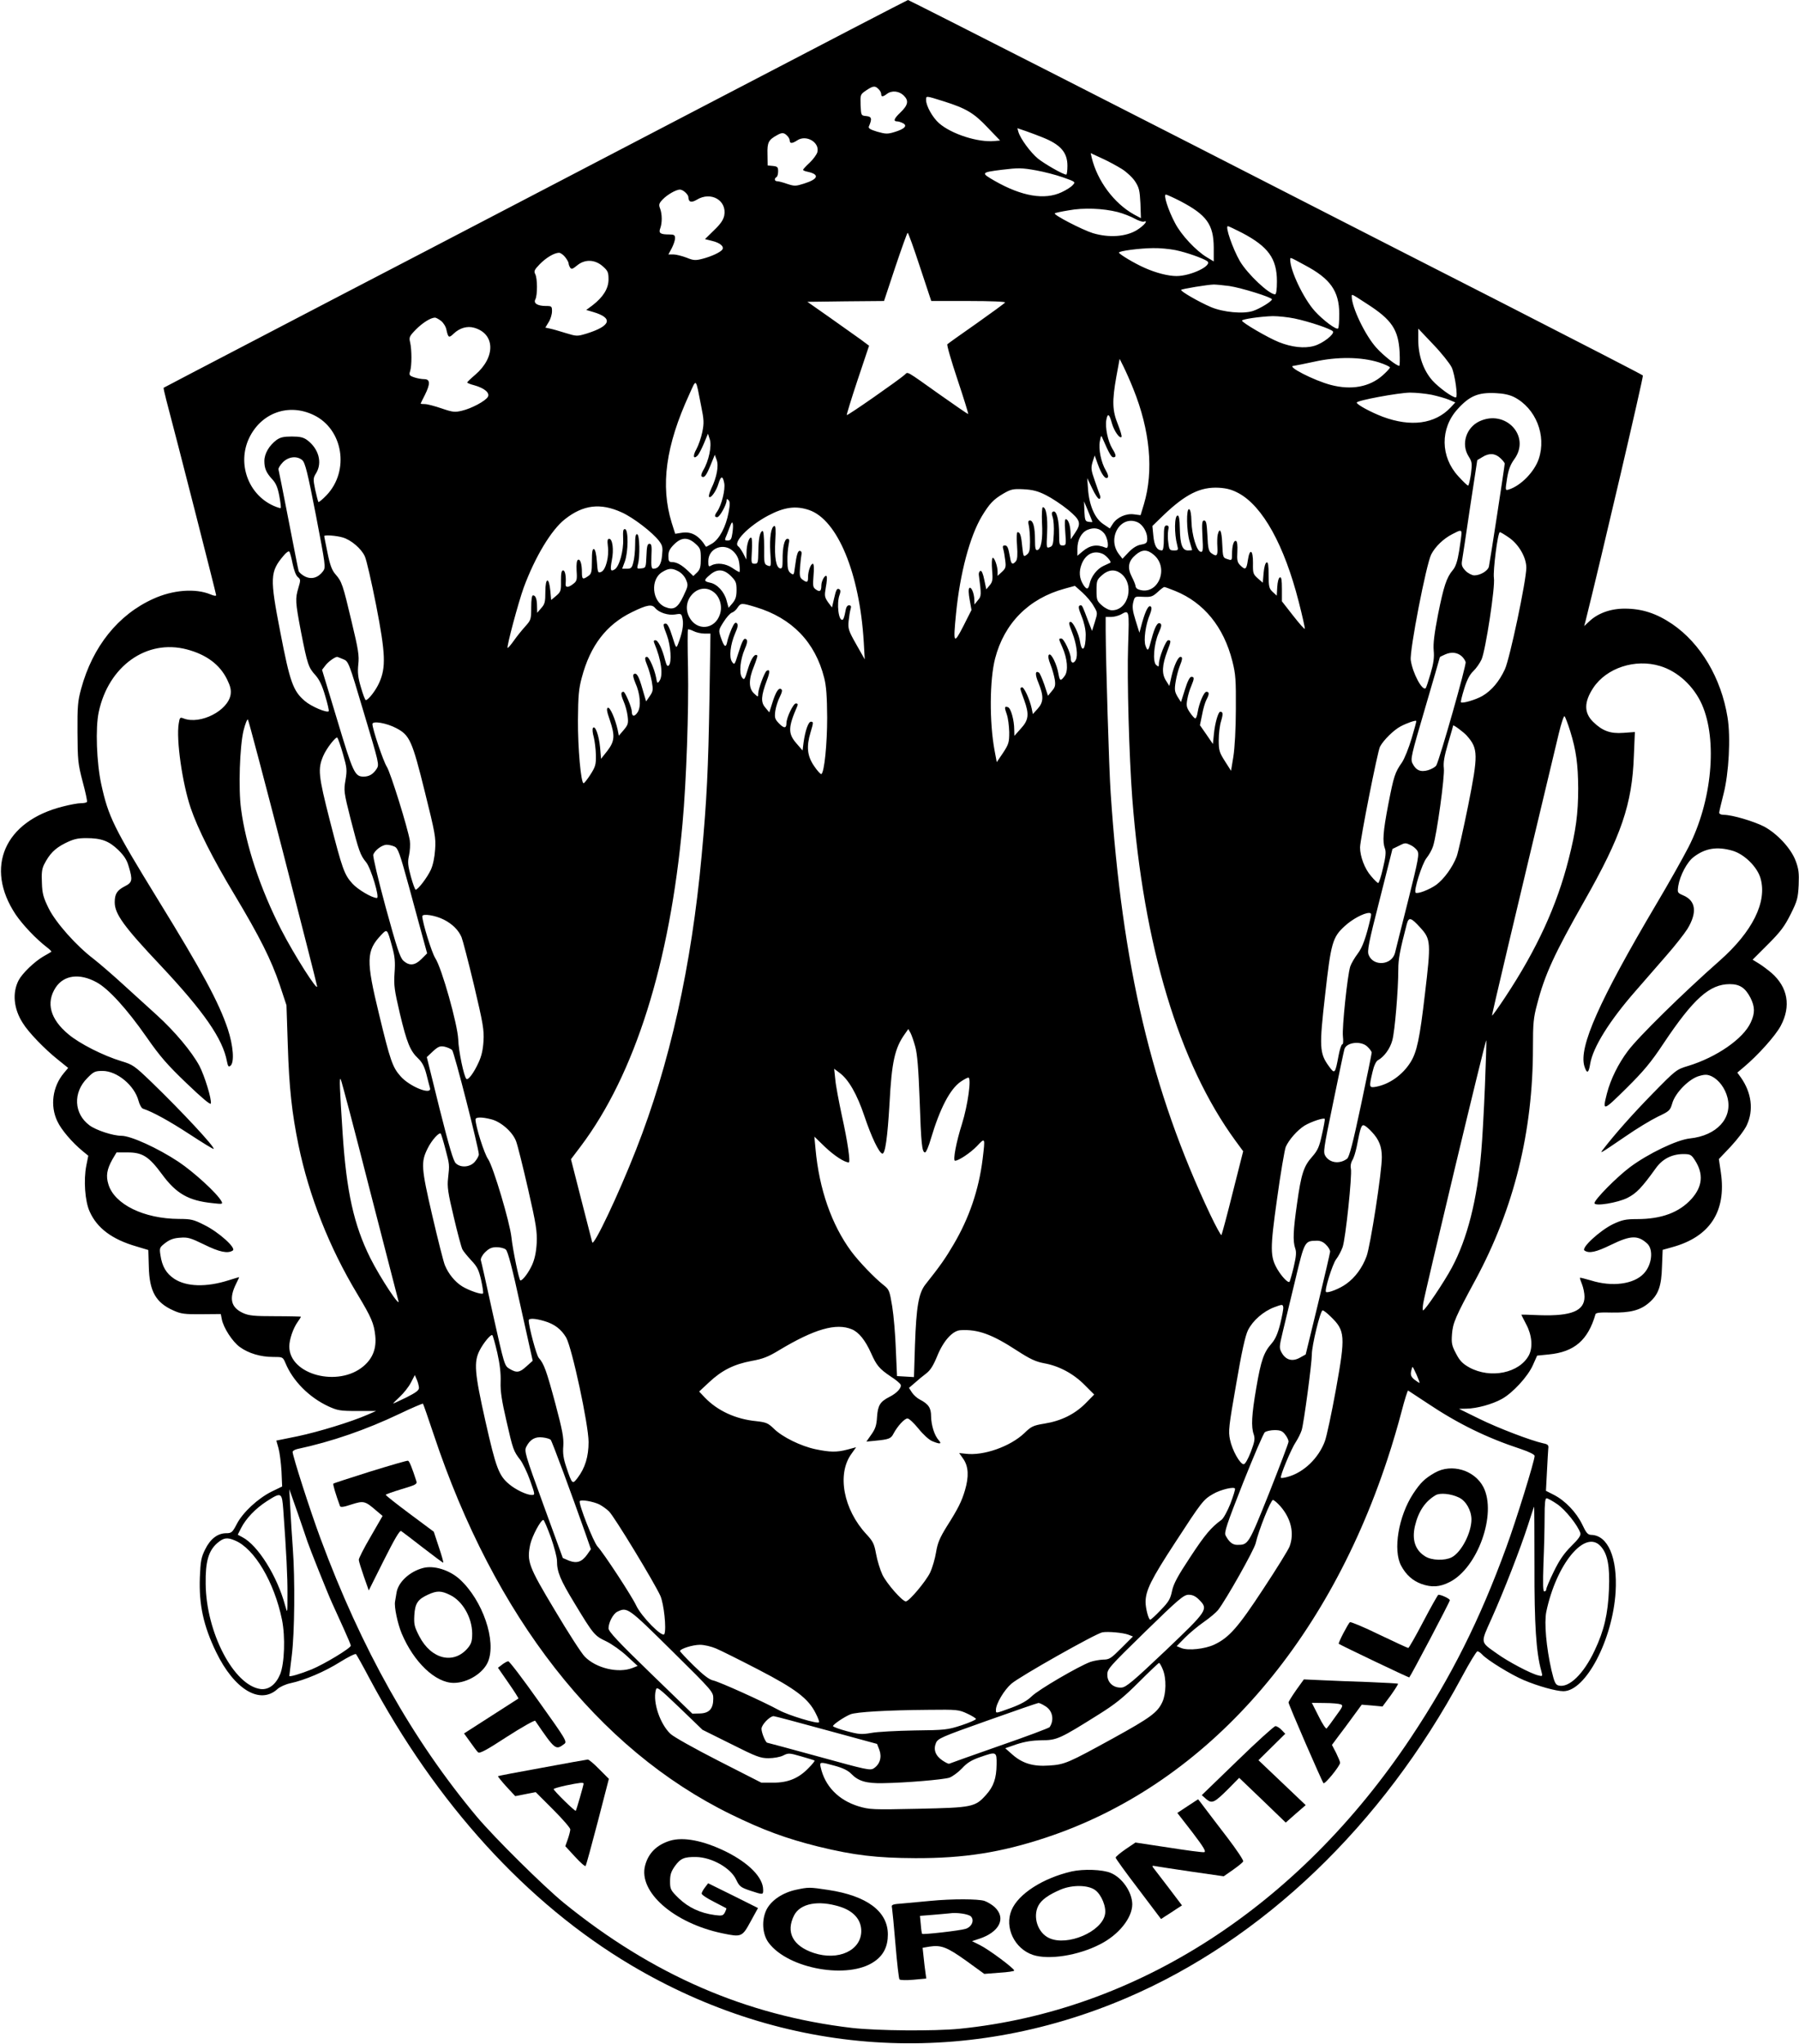 <?xml version="1.0" standalone="no"?>
<!DOCTYPE svg PUBLIC "-//W3C//DTD SVG 20010904//EN"
 "http://www.w3.org/TR/2001/REC-SVG-20010904/DTD/svg10.dtd">
<svg version="1.0" xmlns="http://www.w3.org/2000/svg"
 width="1082pt" height="1229pt" viewBox="0 0 1082 1229"
 preserveAspectRatio="xMidYMid meet">

<g transform="translate(0,1229) scale(0.1,-0.1)"
fill="#000000" stroke="none">
<path d="M4275 11674 c-649 -338 -1416 -738 -1705 -889 -289 -150 -763 -397
-1054 -549 -291 -151 -530 -277 -532 -278 -1 -2 6 -35 16 -73 60 -225 300
-1165 300 -1174 0 -6 -14 -4 -35 5 -90 37 -225 27 -343 -27 -211 -95 -365
-287 -434 -541 -20 -73 -23 -105 -22 -263 1 -167 3 -188 31 -295 17 -63 29
-118 26 -122 -2 -5 -19 -8 -36 -8 -18 0 -67 -9 -109 -20 -351 -88 -472 -366
-284 -649 42 -62 122 -147 190 -199 16 -12 27 -24 25 -25 -2 -2 -24 -15 -49
-29 -53 -31 -126 -101 -148 -143 -39 -75 -30 -172 25 -257 34 -56 132 -157
211 -220 l62 -50 -26 -31 c-68 -81 -84 -197 -39 -290 24 -52 90 -128 153 -180
l33 -27 -12 -60 c-17 -86 -8 -214 20 -275 44 -100 135 -168 280 -210 l73 -22
3 -99 c3 -149 42 -218 149 -265 44 -20 67 -23 168 -22 l116 1 6 -31 c10 -52
64 -135 108 -167 52 -38 125 -60 200 -60 59 0 59 0 75 -37 44 -107 142 -206
258 -260 55 -25 70 -28 173 -28 l114 0 -53 -23 c-96 -42 -291 -102 -419 -129
l-128 -26 13 -46 c7 -25 15 -87 18 -138 l4 -92 -64 -31 c-82 -41 -173 -125
-209 -195 -26 -50 -32 -55 -63 -55 -52 0 -96 -34 -127 -97 -24 -48 -28 -71
-32 -168 -6 -164 21 -291 98 -450 109 -225 264 -318 369 -222 14 13 49 29 78
35 88 19 207 70 299 128 48 30 91 51 95 47 4 -4 40 -68 79 -142 404 -758 949
-1356 1573 -1727 925 -550 1992 -622 2982 -199 820 351 1538 1038 2018 1932
45 84 87 153 93 153 6 0 19 -9 29 -20 30 -33 175 -122 249 -153 87 -37 196
-67 239 -67 134 0 296 309 314 597 12 205 -46 341 -147 343 -21 1 -30 12 -54
63 -35 72 -101 142 -169 177 l-49 25 6 115 c3 63 7 126 8 139 3 21 -2 26 -32
32 -72 16 -270 91 -385 148 l-120 59 45 1 c62 1 154 26 212 58 66 36 158 136
188 205 l25 56 70 7 c154 15 236 86 281 242 2 9 30 12 96 10 112 -2 173 13
226 59 56 48 75 99 78 219 l4 99 57 16 c227 62 327 215 293 449 l-12 81 72 76
c39 42 83 99 96 128 42 90 29 195 -36 287 l-21 29 38 32 c86 72 191 189 223
249 63 118 43 232 -55 318 -20 17 -54 43 -75 56 l-39 24 93 93 c76 76 100 109
136 181 40 80 44 97 48 175 3 72 0 97 -18 145 -28 75 -110 163 -189 206 -62
32 -193 71 -243 71 -16 0 -28 5 -28 13 0 7 12 57 26 112 32 124 44 342 24 462
-38 235 -161 443 -332 560 -96 65 -183 93 -287 93 -85 0 -162 -28 -214 -78
l-29 -27 8 30 c92 368 350 1472 345 1477 -4 5 -378 197 -831 429 -454 231
-946 483 -1095 559 -938 481 -2488 1270 -2494 1270 -3 0 -537 -277 -1186 -616z
m1009 80 c9 -8 16 -22 16 -30 0 -18 10 -17 34 1 30 23 74 18 102 -10 31 -31
26 -57 -22 -103 -37 -35 -43 -52 -18 -52 8 0 24 -5 35 -11 29 -15 9 -35 -51
-53 -42 -13 -54 -12 -104 2 -43 13 -55 21 -50 32 20 46 17 59 -16 62 -31 3
-31 3 -34 66 -2 63 -2 64 33 88 42 28 54 30 75 8z m391 -73 c136 -43 182 -70
265 -158 l75 -78 -33 -3 c-99 -10 -260 42 -334 107 -39 34 -78 104 -78 139 0
27 -4 27 105 -7z m595 -217 c108 -43 150 -90 150 -171 0 -29 -3 -53 -7 -53
-19 0 -130 64 -170 96 -45 37 -106 120 -118 161 l-6 22 53 -18 c29 -10 73 -27
98 -37z m-1536 10 c9 -8 16 -22 16 -30 0 -18 15 -18 45 2 54 36 136 -12 121
-71 -4 -14 -24 -42 -46 -63 -22 -20 -40 -40 -40 -43 0 -4 12 -9 28 -12 73 -16
64 -44 -22 -71 -50 -16 -58 -16 -101 -2 -25 9 -52 16 -60 16 -17 0 -20 16 -5
25 6 3 10 19 10 35 0 25 -4 29 -31 32 l-32 3 -1 68 c-2 71 6 86 59 115 28 16
41 15 59 -4z m2013 -200 c29 -18 65 -52 80 -75 24 -37 28 -54 32 -132 l3 -89
-43 23 c-119 67 -219 201 -253 341 l-6 27 67 -31 c38 -17 91 -46 120 -64z
m-513 -9 c44 -8 115 -26 158 -41 76 -27 78 -28 60 -47 -9 -11 -39 -30 -67 -43
-102 -48 -239 -25 -402 68 -85 49 -84 51 42 67 100 12 121 12 209 -4z m-2112
-132 c10 -9 18 -21 18 -27 1 -32 17 -37 51 -17 85 52 182 -4 165 -95 -6 -27
-22 -51 -62 -89 l-54 -53 44 -11 c46 -11 72 -33 61 -51 -10 -16 -65 -42 -119
-56 -43 -11 -54 -11 -98 7 -27 10 -62 19 -78 19 l-30 0 20 37 c11 21 20 48 20
60 0 19 -5 23 -34 23 -55 0 -66 8 -55 37 12 32 12 85 -1 119 -9 23 -7 31 16
55 28 29 79 58 103 59 8 0 23 -7 33 -17z m2978 -53 c158 -83 199 -140 200
-279 l0 -83 -40 24 c-66 39 -156 135 -193 207 -41 77 -71 171 -55 171 5 0 45
-18 88 -40z m-378 -65 c34 -9 80 -27 103 -40 22 -12 46 -20 54 -18 31 12 2
-24 -42 -51 -66 -40 -167 -47 -264 -18 -64 20 -238 110 -229 119 2 3 40 11 83
18 91 17 207 12 295 -10z m748 -125 c158 -83 210 -155 210 -292 0 -49 -4 -78
-11 -78 -37 0 -166 122 -212 200 -43 75 -90 210 -72 210 4 0 42 -18 85 -40z
m-1937 -205 l68 -205 225 0 c137 0 223 -4 219 -9 -3 -5 -81 -62 -173 -127 -92
-64 -170 -120 -174 -124 -5 -3 23 -99 61 -213 38 -114 67 -207 64 -207 -3 0
-80 53 -172 118 -207 147 -189 137 -209 119 -37 -33 -345 -248 -349 -243 -2 2
27 97 65 211 l69 206 -51 38 c-28 20 -112 80 -186 132 l-134 94 230 3 231 2
68 205 c38 113 71 205 74 205 4 0 37 -92 74 -205z m1537 101 c67 -14 163 -48
190 -66 37 -25 -96 -90 -184 -90 -50 0 -124 19 -191 49 -60 26 -155 83 -155
92 0 10 123 26 205 27 39 1 99 -5 135 -12z m-3671 -42 c12 -15 21 -32 21 -38
0 -6 4 -17 9 -25 8 -12 15 -9 41 12 46 39 107 38 155 -4 31 -27 35 -37 35 -79
0 -55 -32 -106 -95 -155 l-39 -29 41 -12 c123 -36 108 -84 -39 -130 -57 -17
-59 -17 -125 3 -38 12 -80 24 -95 27 l-28 6 20 33 c11 17 20 47 20 65 0 30 -2
32 -36 32 -51 0 -77 16 -64 40 13 25 13 126 -1 152 -9 17 -5 26 27 59 39 40
87 68 116 69 9 0 26 -12 37 -26z m4448 -48 c155 -82 207 -156 208 -293 0 -45
-3 -84 -7 -88 -10 -11 -90 49 -140 104 -67 74 -148 243 -148 309 0 16 -5 18
87 -32z m-453 -126 c73 -11 256 -68 256 -80 0 -12 -72 -56 -114 -70 -59 -19
-178 -8 -252 23 -75 32 -187 97 -180 104 6 6 158 31 196 32 14 0 56 -4 94 -9z
m829 -108 c148 -95 187 -154 195 -289 2 -46 1 -83 -2 -83 -17 0 -97 63 -138
109 -67 74 -148 243 -148 308 0 16 -4 18 93 -45z m-438 -87 c91 -19 223 -64
232 -78 10 -17 -62 -73 -113 -87 -58 -17 -136 -8 -213 23 -65 26 -221 117
-221 129 0 9 113 25 185 27 33 0 91 -6 130 -14z m-5132 -15 c14 -11 29 -35 32
-53 11 -49 15 -51 44 -23 36 34 81 47 123 35 126 -36 130 -176 7 -282 -27 -23
-49 -44 -49 -47 0 -3 19 -11 43 -17 61 -17 95 -46 81 -70 -15 -25 -99 -70
-156 -83 -42 -10 -55 -9 -122 14 -41 14 -86 26 -100 26 -14 0 -26 1 -26 3 0 1
11 24 25 51 34 68 33 96 -4 96 -15 0 -43 5 -60 11 -29 10 -32 14 -24 38 10 33
10 126 0 171 -8 32 -5 38 35 79 40 40 87 70 114 71 6 0 23 -9 37 -20z m6078
-279 c20 -43 39 -181 25 -181 -21 0 -101 58 -141 102 -54 61 -85 149 -85 246
l0 66 90 -95 c50 -52 99 -114 111 -138z m-438 30 c37 -12 67 -26 67 -31 0 -4
-21 -27 -46 -49 -78 -68 -186 -88 -309 -56 -103 27 -272 114 -224 115 8 1 64
12 124 25 138 31 283 29 388 -4z m-1477 -159 c101 -250 124 -494 64 -694 l-20
-66 -39 5 c-48 7 -103 -18 -128 -57 l-18 -28 -40 27 c-50 33 -84 112 -91 209
l-5 67 30 -62 c16 -35 35 -63 42 -63 6 0 9 7 6 18 -4 9 -18 50 -32 90 -23 65
-24 77 -14 113 l13 40 19 -53 c22 -61 46 -93 59 -80 6 6 1 23 -11 43 -28 47
-45 128 -36 175 7 38 8 39 18 14 37 -85 51 -110 63 -110 19 0 18 14 -6 52 -27
45 -44 128 -36 173 8 43 18 37 34 -22 13 -45 46 -92 57 -81 4 4 -6 37 -21 75
-34 83 -36 140 -10 287 l20 108 23 -46 c13 -26 40 -86 59 -134z m-2599 -103
c17 -83 18 -103 7 -157 -7 -34 -23 -80 -35 -102 -24 -42 -19 -65 7 -39 8 9 25
42 38 73 l24 58 11 -34 c13 -39 -6 -130 -39 -185 -12 -21 -15 -35 -9 -39 16
-9 27 6 54 72 l24 59 11 -30 c14 -36 1 -105 -32 -173 -11 -24 -17 -46 -13 -50
10 -11 43 35 56 79 15 49 26 50 35 3 7 -39 -16 -131 -42 -169 -18 -25 -18 -35
0 -35 14 0 56 75 56 100 0 11 3 11 12 2 9 -9 9 -26 0 -74 -16 -85 -54 -158
-98 -186 -20 -12 -37 -21 -38 -20 -41 67 -87 94 -147 84 l-38 -6 -21 66 c-69
224 -36 464 106 773 44 97 37 103 71 -70z m4394 67 c36 -8 83 -21 104 -30 l38
-16 -29 -31 c-94 -99 -239 -118 -408 -55 -71 27 -156 73 -156 85 0 13 251 59
320 60 36 0 95 -6 131 -13z m496 -14 c130 -67 195 -230 148 -371 -26 -78 -108
-162 -181 -185 -21 -6 -21 -5 -10 66 9 55 20 84 44 117 100 138 -53 302 -211
227 -79 -38 -110 -136 -65 -209 22 -35 23 -43 15 -107 -6 -39 -13 -70 -17 -70
-5 0 -31 25 -59 56 -108 117 -110 287 -5 403 72 80 124 102 229 97 47 -2 84
-10 112 -24z m-7220 -108 c177 -85 217 -335 77 -482 -24 -25 -46 -43 -49 -41
-2 3 -11 36 -19 73 -13 64 -13 71 5 100 39 64 16 148 -54 200 -22 16 -43 21
-92 21 -49 0 -70 -5 -92 -21 -44 -33 -73 -82 -73 -126 0 -45 11 -71 50 -113
20 -22 31 -49 40 -98 7 -37 11 -70 8 -72 -2 -2 -22 4 -44 14 -151 68 -218 253
-146 406 73 153 238 212 389 139z m7137 -259 c14 -13 26 -28 26 -33 0 -13 -89
-593 -95 -619 -6 -26 -52 -53 -88 -53 -13 0 -37 12 -52 27 -21 22 -26 34 -22
59 3 17 25 161 48 319 l44 288 30 18 c41 26 77 24 109 -6z m-7206 -12 c17 -15
32 -73 82 -331 58 -303 60 -314 43 -337 -29 -39 -68 -51 -108 -32 -18 9 -36
24 -39 34 -3 10 -30 149 -61 308 -31 160 -58 295 -60 302 -2 7 10 26 26 43 35
35 85 40 117 13z m5632 -199 c145 -79 274 -312 361 -652 22 -85 38 -159 37
-163 -2 -5 -33 31 -70 78 l-68 87 0 74 c0 54 -3 73 -12 70 -8 -3 -14 -26 -16
-57 l-3 -53 -25 23 c-21 20 -24 31 -24 102 0 58 -3 78 -12 75 -8 -3 -15 -29
-18 -63 l-5 -59 -30 26 c-28 25 -30 31 -29 92 1 81 -20 92 -31 16 -8 -55 -15
-60 -46 -29 -17 17 -20 30 -17 82 2 38 -1 62 -8 64 -14 5 -24 -29 -24 -80 0
-35 -2 -38 -22 -31 -33 10 -33 8 -37 95 -3 78 -15 102 -27 54 -3 -13 -4 -47
-2 -75 3 -53 -4 -60 -37 -36 -15 11 -20 30 -23 105 -4 73 -7 91 -20 91 -12 0
-14 -15 -10 -95 5 -85 3 -96 -11 -93 -24 4 -53 102 -55 182 -1 45 -6 71 -14
74 -18 6 -16 -132 3 -194 8 -27 15 -50 15 -51 0 -2 -11 -3 -25 -3 -34 0 -47
35 -49 133 -1 54 -5 77 -13 77 -20 0 -21 -109 -3 -177 8 -31 7 -33 -19 -33
-26 0 -29 4 -34 45 -4 24 -4 58 -1 75 5 23 3 30 -10 30 -13 0 -16 -12 -16 -75
0 -54 -4 -75 -12 -75 -30 1 -45 27 -51 86 l-6 61 67 65 c133 127 222 171 333
165 49 -3 80 -12 119 -33z m-1160 -11 c36 -18 95 -57 133 -88 76 -63 82 -82
42 -141 l-25 -37 -1 34 c-1 47 -12 82 -27 87 -8 2 -10 -17 -5 -77 6 -78 5 -81
-16 -81 -19 0 -21 5 -21 68 0 83 -15 143 -35 136 -10 -4 -11 -12 -4 -33 6 -16
9 -61 7 -101 -3 -63 -6 -74 -24 -80 -20 -8 -21 -6 -16 88 4 93 -6 152 -26 152
-5 0 -7 -42 -5 -92 6 -100 -5 -161 -28 -166 -11 -2 -14 11 -14 60 0 77 -11
118 -30 118 -11 0 -13 -7 -7 -32 4 -18 7 -61 7 -96 0 -52 -4 -66 -20 -78 -19
-14 -20 -13 -27 50 -6 67 -13 86 -28 86 -5 0 -7 -34 -3 -80 4 -57 2 -84 -7
-95 -20 -24 -29 -18 -35 23 -11 61 -16 72 -32 72 -11 0 -14 -6 -9 -22 4 -13 9
-43 12 -68 5 -39 3 -48 -20 -69 l-26 -24 0 25 c0 34 -20 89 -30 83 -5 -3 -6
-36 -3 -73 5 -57 3 -71 -15 -92 l-20 -24 -12 57 c-7 36 -16 57 -23 54 -7 -2
-11 -13 -10 -23 16 -123 16 -129 -6 -154 l-20 -25 -1 27 c0 39 -19 83 -30 72
-6 -6 -5 -33 2 -71 l11 -61 -49 -97 c-58 -113 -62 -106 -44 75 24 244 83 465
156 587 46 75 68 99 129 135 45 26 58 29 120 26 55 -3 85 -10 135 -35z m280
-161 c0 -2 -10 -2 -22 0 -21 3 -23 9 -26 63 l-2 60 25 -60 c14 -33 25 -61 25
-63z m-2831 57 c71 -32 186 -121 225 -172 21 -28 23 -39 18 -87 -5 -55 -21
-79 -52 -80 -12 0 -14 13 -12 75 3 62 1 75 -12 75 -12 0 -16 -15 -18 -72 -3
-72 -4 -73 -31 -76 -26 -3 -27 -2 -20 25 13 46 10 176 -4 180 -10 4 -13 -13
-13 -64 0 -37 -5 -85 -11 -105 -8 -33 -14 -38 -38 -38 l-29 0 16 43 c21 58 22
190 2 195 -12 2 -14 -9 -12 -60 3 -70 -23 -165 -51 -182 -25 -16 -28 -4 -17
55 13 64 4 129 -16 129 -10 0 -12 -10 -8 -44 9 -62 -13 -145 -40 -155 -20 -8
-21 -5 -26 62 -3 44 -10 72 -17 75 -10 3 -13 -16 -13 -72 0 -66 -3 -77 -22
-90 -33 -23 -38 -20 -38 22 0 51 -10 81 -23 76 -8 -3 -11 -26 -9 -66 4 -55 1
-63 -20 -79 -29 -23 -48 -24 -46 -1 4 46 -3 82 -15 82 -10 0 -13 -17 -13 -63
1 -59 -1 -66 -29 -90 l-30 -25 -5 55 c-8 86 -30 82 -30 -6 0 -60 -3 -74 -25
-98 l-24 -28 -1 37 c0 44 -8 68 -24 68 -7 0 -11 -25 -11 -74 0 -70 -2 -75 -35
-112 -19 -21 -51 -60 -69 -86 -19 -27 -36 -46 -38 -44 -7 6 65 275 97 363 68
184 166 347 248 411 110 87 214 99 341 41z m1127 14 c171 -58 304 -379 329
-793 l6 -105 -51 90 c-47 83 -50 94 -46 140 3 28 8 60 12 73 5 16 2 22 -10 22
-11 0 -18 -13 -22 -40 -4 -22 -10 -43 -15 -46 -25 -15 -39 98 -19 150 6 17 6
27 -1 32 -15 9 -20 0 -33 -57 l-12 -52 -24 32 c-21 31 -22 38 -13 90 6 31 8
60 5 65 -8 15 -32 -26 -32 -55 0 -35 -10 -41 -34 -23 -17 12 -18 22 -13 84 4
42 2 70 -4 70 -13 0 -29 -45 -29 -81 0 -32 -6 -35 -34 -14 -16 12 -18 23 -14
77 3 35 7 69 9 77 2 7 -1 16 -8 18 -14 5 -22 -21 -32 -98 -6 -47 -7 -49 -25
-36 -15 11 -20 27 -20 73 -1 33 3 76 7 97 6 30 5 37 -7 37 -18 0 -30 -52 -29
-128 0 -43 -3 -52 -15 -50 -24 5 -35 65 -29 166 4 67 2 92 -6 89 -20 -6 -29
-70 -24 -159 6 -86 5 -87 -16 -79 -21 8 -22 15 -21 110 0 65 -4 100 -10 98
-16 -5 -24 -45 -25 -124 -1 -68 -3 -73 -22 -73 -21 0 -21 4 -17 75 3 42 1 78
-3 81 -13 8 -29 -41 -29 -89 l-1 -42 -19 37 c-11 20 -24 39 -29 42 -36 23 60
122 178 185 98 52 167 61 247 34z m1977 -74 c30 -14 57 -59 57 -97 0 -26 -4
-31 -37 -37 -25 -4 -50 -20 -75 -46 l-37 -39 -20 26 c-76 96 8 240 112 193z
m-2438 -65 c-5 -35 -10 -44 -26 -44 -23 0 -23 -1 -5 41 7 19 16 43 21 54 12
31 18 1 10 -51z m2233 2 c26 -27 35 -100 13 -90 -54 23 -95 16 -140 -22 l-31
-26 0 42 c0 54 24 98 61 114 39 16 72 10 97 -18z m2152 -3 c0 -10 -6 -57 -14
-106 -10 -62 -21 -95 -38 -115 -38 -45 -55 -98 -89 -267 -22 -114 -30 -176
-26 -217 4 -42 -1 -78 -19 -139 -13 -45 -26 -84 -29 -87 -20 -20 -79 90 -90
168 -8 57 93 577 123 636 25 48 74 95 127 122 49 26 55 26 55 5z m286 -26 c59
-41 104 -119 104 -181 0 -76 -99 -546 -129 -611 -34 -73 -79 -127 -135 -160
-40 -23 -121 -47 -129 -38 -3 2 6 38 19 80 16 53 33 86 55 107 18 17 40 49 50
71 24 55 83 438 74 490 -6 42 23 275 36 275 4 0 29 -15 55 -33z m-7015 1 c50
-14 112 -67 133 -113 10 -20 40 -152 68 -293 57 -293 60 -375 19 -467 -20 -46
-66 -105 -81 -105 -4 0 -17 34 -29 76 -18 60 -21 90 -16 139 6 53 0 89 -40
256 -53 224 -59 242 -97 285 -21 24 -33 54 -48 129 -11 53 -20 99 -20 101 0 9
75 3 111 -8z m2121 -37 c30 -27 33 -34 33 -90 0 -49 -4 -65 -22 -83 l-23 -22
-32 31 c-39 37 -69 53 -97 53 -17 0 -21 6 -21 36 0 28 8 44 34 70 44 44 83 45
128 5z m232 -50 c20 -21 30 -43 33 -75 3 -25 3 -46 0 -46 -3 0 -23 11 -43 25
-39 26 -91 33 -125 15 -17 -10 -19 -7 -19 25 0 81 97 116 154 56z m-2654 -71
c8 -39 20 -71 31 -80 17 -14 18 -18 4 -64 -20 -67 -19 -84 15 -264 39 -198 45
-216 87 -262 24 -27 41 -63 59 -125 14 -47 24 -89 21 -92 -12 -11 -106 29
-144 62 -70 60 -89 112 -147 413 -64 329 -62 364 20 461 15 18 30 29 34 24 4
-4 13 -37 20 -73z m5179 54 c98 -82 22 -252 -93 -208 -9 3 -16 12 -16 18 0 7
-10 33 -23 58 -28 55 -21 94 24 132 39 33 69 33 108 0z m-306 5 c20 -9 54 -48
45 -53 -2 -1 -20 -9 -41 -19 -39 -18 -74 -63 -84 -109 -7 -34 -18 -35 -37 -5
-25 39 -28 81 -10 126 24 60 74 84 127 60z m-2552 -105 c17 -9 37 -30 45 -50
14 -33 13 -38 -16 -99 -34 -72 -59 -86 -110 -65 -79 33 -90 166 -17 210 39 24
59 25 98 4z m315 -28 c30 -30 34 -40 34 -84 0 -39 -6 -57 -24 -79 l-24 -28
-12 44 c-14 53 -57 99 -99 107 -39 8 -39 16 0 48 43 37 83 34 125 -8z m2342
18 c88 -62 52 -224 -50 -224 -16 0 -41 12 -60 29 -31 27 -33 34 -33 91 0 57 2
64 33 91 36 33 76 37 110 13z m-160 -199 c24 -40 24 -40 7 -95 l-17 -54 -23
59 c-32 85 -36 95 -44 95 -18 0 -17 -14 5 -68 14 -34 24 -78 24 -109 0 -87
-22 -115 -34 -42 -7 47 -42 119 -56 119 -14 0 -13 -8 9 -65 27 -70 35 -138 21
-164 -13 -25 -30 -19 -30 10 0 32 -41 119 -56 119 -18 0 -18 1 5 -51 31 -70
37 -142 15 -173 -25 -34 -30 -33 -38 12 -9 56 -44 128 -57 115 -7 -7 -4 -26 9
-59 11 -27 22 -68 26 -91 5 -35 2 -46 -18 -69 l-23 -28 -22 67 c-13 37 -27 69
-32 72 -23 15 -25 -10 -3 -62 32 -79 31 -115 -5 -155 l-29 -32 -7 34 c-12 56
-47 131 -59 127 -13 -5 -13 -3 14 -77 31 -86 27 -120 -20 -171 l-39 -44 -1 38
c0 55 -20 128 -37 134 -22 8 -23 0 -8 -42 8 -22 14 -70 15 -108 0 -61 -3 -72
-37 -124 l-38 -56 -13 69 c-32 172 -30 426 3 554 55 212 202 361 418 420 l62
17 45 -40 c25 -23 56 -59 68 -82z m491 91 c172 -70 291 -216 343 -422 20 -79
22 -112 21 -289 0 -118 -7 -235 -15 -285 l-14 -85 -37 58 c-33 52 -37 64 -37
126 0 37 6 89 14 114 13 44 12 57 -5 57 -12 0 -32 -70 -38 -134 l-6 -60 -39
57 -39 56 13 63 c6 34 18 75 26 90 18 34 18 48 0 48 -15 0 -44 -68 -53 -124
-3 -20 -9 -36 -14 -36 -5 0 -19 16 -32 35 -21 31 -23 42 -16 80 4 24 15 60 24
80 19 46 19 55 0 55 -9 0 -23 -27 -38 -76 l-24 -76 -21 33 c-17 30 -19 41 -11
90 5 31 16 72 24 92 17 42 19 57 5 57 -15 0 -39 -53 -54 -117 l-13 -58 -22 35
c-24 40 -22 90 10 175 23 60 23 65 5 65 -14 0 -56 -106 -56 -143 0 -17 -2 -18
-16 -6 -23 19 -14 128 15 193 17 39 19 51 9 57 -16 10 -33 -21 -53 -97 -18
-70 -22 -74 -35 -38 -13 33 0 128 26 189 10 25 12 41 6 47 -13 13 -31 -20 -53
-97 l-16 -60 -23 74 c-18 57 -21 82 -14 110 9 35 9 35 61 32 45 -2 55 1 85 28
18 17 36 31 41 31 4 0 34 -11 66 -24z m-2776 -7 c37 -28 53 -86 37 -133 -30
-93 -140 -103 -185 -16 -54 104 61 218 148 149z m253 -90 c218 -66 357 -211
411 -425 13 -51 17 -112 18 -239 0 -159 -17 -329 -35 -340 -4 -2 -24 19 -44
49 -41 60 -47 116 -21 202 18 60 18 64 2 64 -15 0 -34 -53 -44 -125 l-6 -48
-38 44 c-50 58 -49 96 6 222 5 12 3 17 -8 17 -16 0 -57 -86 -57 -119 0 -32
-15 -32 -45 -1 -25 26 -27 34 -22 75 4 25 16 63 27 84 14 29 17 42 8 47 -15
10 -32 -16 -53 -83 l-18 -57 -24 29 c-28 32 -26 69 9 163 20 52 19 70 -1 58
-13 -8 -51 -111 -51 -138 0 -21 0 -21 -25 2 -33 31 -33 85 0 164 13 33 22 62
20 64 -15 15 -37 -17 -56 -79 -20 -67 -23 -71 -36 -53 -19 25 -11 107 16 170
15 34 18 51 11 58 -15 15 -25 -4 -51 -87 -20 -65 -22 -67 -36 -47 -19 27 -11
103 19 173 16 35 18 51 10 59 -9 9 -17 0 -32 -34 -11 -26 -23 -60 -26 -77 -8
-39 -18 -33 -38 24 -15 45 -15 46 16 95 17 27 39 52 50 56 10 3 26 16 34 30
20 29 24 29 110 3z m-605 -6 c23 -27 78 -45 120 -38 37 6 38 6 45 -30 6 -35
-3 -84 -28 -148 -11 -28 -12 -26 -35 47 -15 49 -29 76 -38 76 -19 0 -19 -5 6
-70 23 -62 30 -163 12 -181 -9 -9 -14 -1 -23 32 -17 68 -42 119 -58 119 -10 0
-12 -5 -7 -17 43 -102 55 -195 31 -228 -12 -17 -14 -15 -20 21 -10 51 -42 124
-55 124 -15 0 -14 -14 3 -55 8 -19 20 -61 26 -92 9 -52 8 -60 -12 -89 l-22
-32 -22 75 c-22 78 -35 100 -52 89 -7 -4 -3 -23 9 -52 30 -66 36 -144 14 -177
-19 -29 -35 -27 -35 4 0 24 -40 119 -50 119 -17 0 -17 -15 0 -56 11 -24 22
-65 25 -92 5 -42 2 -51 -23 -81 l-30 -35 -7 35 c-15 67 -46 138 -59 133 -9 -4
-7 -21 11 -72 33 -97 30 -129 -14 -187 l-38 -48 -6 70 c-7 72 -30 135 -43 115
-4 -6 -2 -31 5 -54 6 -24 12 -72 13 -108 1 -58 -3 -71 -33 -118 -18 -28 -37
-52 -41 -52 -16 0 -35 211 -34 380 1 145 5 189 23 255 51 193 148 319 302 394
92 45 120 49 140 24z m2844 -225 c-7 -204 6 -667 25 -918 68 -887 281 -1595
620 -2059 l47 -64 -63 -249 c-34 -137 -65 -252 -68 -255 -3 -3 -33 52 -67 123
-353 746 -530 1497 -599 2536 -10 146 -29 789 -30 976 l0 82 33 0 c17 0 43 7
57 14 53 30 52 32 45 -186z m-2549 72 l37 0 -6 -392 c-7 -420 -16 -610 -47
-943 -61 -665 -192 -1255 -395 -1770 -105 -268 -254 -582 -263 -556 -2 8 -32
123 -66 257 l-62 243 59 78 c325 432 536 1100 612 1941 23 253 38 685 33 934
-3 126 -3 230 0 233 2 2 17 -2 33 -10 15 -8 45 -15 65 -15z m-3113 -95 c118
-31 199 -91 243 -181 20 -41 25 -63 21 -91 -16 -97 -181 -181 -281 -144 -23 9
-25 8 -31 -30 -16 -96 21 -357 72 -508 42 -124 132 -303 262 -519 154 -257
222 -393 274 -546 l40 -121 8 -241 c8 -258 25 -408 64 -599 64 -309 186 -618
355 -898 84 -140 99 -175 107 -249 8 -77 -15 -136 -70 -183 -152 -130 -447
-52 -447 118 0 42 23 109 50 147 11 15 20 30 20 32 0 1 -69 3 -153 3 -129 0
-159 3 -195 19 -74 34 -86 88 -41 178 11 21 18 38 17 38 -2 0 -30 -9 -63 -19
-135 -43 -254 -39 -327 9 -48 32 -73 74 -83 142 -7 44 -5 47 30 74 26 20 51
29 88 31 46 4 63 -1 145 -41 91 -45 142 -56 172 -36 23 14 -84 111 -172 154
-63 32 -79 36 -152 36 -211 1 -388 88 -424 208 -16 51 -9 91 24 150 l25 42 67
0 c89 0 128 -25 206 -131 86 -117 159 -159 304 -174 60 -7 63 -6 54 11 -25 47
-166 176 -259 238 -124 82 -286 156 -343 156 -50 0 -152 33 -192 63 -94 70
-100 197 -13 284 38 39 47 43 92 43 86 0 191 -86 216 -179 6 -24 19 -46 27
-48 58 -19 158 -74 279 -153 78 -51 143 -91 146 -89 9 10 -192 226 -372 400
-105 101 -114 107 -184 128 -108 33 -249 104 -317 161 -110 91 -137 190 -77
282 50 75 144 87 246 31 71 -38 182 -160 300 -329 82 -118 126 -168 242 -279
93 -89 143 -131 145 -121 6 26 -38 168 -69 227 -46 85 -147 206 -256 305 -54
49 -147 134 -208 189 -60 55 -137 121 -170 147 -107 81 -229 219 -272 305 -32
65 -39 89 -41 154 -3 57 0 84 13 110 33 65 65 97 126 128 50 25 75 31 127 31
92 0 137 -17 193 -71 35 -34 52 -60 63 -99 25 -83 22 -97 -24 -120 -46 -24
-60 -45 -60 -96 0 -70 55 -146 276 -380 260 -277 374 -441 399 -577 6 -30 10
-35 21 -26 25 20 17 121 -16 221 -54 161 -154 346 -420 778 -267 435 -298 498
-341 694 -28 129 -36 339 -15 435 59 276 288 439 529 376z m7669 -42 c10 -9
20 -24 23 -34 6 -17 -155 -581 -176 -621 -5 -10 -27 -22 -48 -29 -46 -14 -74
-2 -95 39 -14 27 -9 47 75 333 49 167 89 305 89 307 0 2 15 9 33 17 36 16 73
12 99 -12z m-6728 -17 c32 -13 33 -14 125 -324 91 -304 93 -310 76 -336 -21
-32 -45 -46 -78 -46 -53 0 -63 21 -158 338 l-92 304 20 26 c16 22 56 51 71 52
1 0 17 -6 36 -14z m7920 -41 c107 -32 203 -121 252 -231 95 -215 61 -583 -81
-859 -34 -66 -120 -219 -192 -340 -346 -585 -468 -861 -434 -976 15 -48 26
-44 35 13 16 99 116 260 275 441 47 54 129 148 181 208 53 60 110 133 129 163
60 99 51 170 -26 202 -34 15 -35 16 -29 57 10 62 53 144 92 173 70 54 142 65
235 38 71 -21 149 -98 168 -167 40 -141 -49 -320 -246 -494 -220 -194 -492
-461 -553 -544 -57 -76 -103 -169 -125 -254 -28 -110 -25 -109 116 30 105 104
150 158 224 270 181 271 278 357 399 357 59 0 93 -22 124 -82 27 -54 28 -92 2
-148 -44 -98 -206 -210 -377 -262 -70 -21 -73 -23 -215 -168 -120 -123 -224
-240 -298 -336 -20 -26 -17 -24 136 80 66 46 154 99 195 119 70 33 74 37 87
81 18 63 102 148 163 164 35 10 49 9 75 -3 42 -21 80 -71 94 -128 31 -124 -65
-228 -226 -245 -78 -8 -251 -91 -361 -173 -81 -61 -213 -195 -213 -216 0 -21
140 2 199 32 53 27 85 60 170 178 39 55 95 84 163 85 44 0 50 -3 72 -37 53
-82 46 -158 -20 -232 -74 -82 -180 -122 -328 -122 -69 0 -90 -5 -144 -30 -80
-39 -194 -144 -172 -159 28 -19 69 -10 161 35 117 57 161 58 217 6 38 -37 27
-128 -21 -179 -60 -65 -191 -82 -318 -42 -35 10 -65 18 -66 16 -2 -2 4 -19 12
-39 8 -20 15 -54 15 -75 0 -85 -79 -117 -268 -111 -62 3 -112 4 -112 3 0 -1
14 -28 30 -59 34 -64 40 -137 16 -184 -57 -108 -231 -144 -359 -74 -41 23 -58
41 -80 84 -25 47 -28 62 -24 116 5 67 20 103 142 328 231 429 345 889 345
1396 0 145 3 179 25 260 46 179 105 305 283 619 223 392 289 584 299 876 l6
142 -70 -5 c-78 -6 -126 12 -182 67 -55 55 -54 119 2 204 80 120 252 176 401
131z m-540 -392 c36 -116 47 -199 48 -343 0 -154 -14 -256 -57 -425 -71 -281
-191 -543 -383 -833 -41 -62 -76 -111 -78 -109 -3 2 127 549 401 1695 15 63
31 110 35 105 4 -4 20 -45 34 -90z m-7743 -723 c111 -432 204 -796 206 -810 7
-40 -138 188 -215 338 -127 248 -213 508 -242 726 -17 123 -8 380 15 474 10
40 22 69 26 65 4 -4 98 -361 210 -793z m6789 679 c-17 -57 -43 -122 -58 -144
-42 -60 -49 -81 -82 -251 -32 -166 -36 -226 -20 -268 7 -19 4 -50 -12 -116
-11 -49 -24 -90 -29 -90 -4 0 -24 19 -43 42 -38 43 -66 118 -66 172 0 45 106
581 120 606 22 41 84 101 124 122 40 21 88 37 94 33 2 -2 -11 -49 -28 -106z
m-6106 62 c80 -42 95 -75 171 -382 62 -249 67 -276 62 -347 -3 -48 -13 -95
-26 -123 -22 -47 -77 -119 -91 -119 -4 0 -17 36 -29 79 -18 67 -20 87 -11 127
6 27 8 66 5 89 -12 74 -116 410 -139 445 -21 33 -86 226 -86 256 0 21 86 6
144 -25z m6439 -46 c68 -77 68 -114 7 -420 -29 -143 -60 -281 -69 -306 -25
-65 -76 -135 -123 -170 -41 -29 -113 -57 -124 -47 -12 13 38 172 65 207 16 20
34 52 40 72 23 71 71 422 65 469 -4 34 2 70 25 149 17 57 31 106 31 108 0 7
64 -40 83 -62z m-6760 -110 c24 -83 25 -95 15 -156 -11 -63 -10 -73 31 -235
49 -191 58 -217 93 -259 29 -35 83 -215 65 -215 -30 0 -115 51 -147 86 -50 55
-61 88 -136 379 -70 274 -73 311 -40 389 20 47 77 119 85 110 4 -5 20 -49 34
-99z m6421 -547 c14 -6 32 -21 40 -33 13 -20 8 -49 -55 -301 -39 -153 -74
-295 -79 -315 -20 -74 -130 -82 -158 -12 -10 24 -1 72 66 333 l77 305 35 17
c41 21 42 21 74 6z m-6111 -9 c21 -10 31 -38 87 -242 35 -128 73 -270 86 -316
l23 -84 -34 -34 c-39 -39 -73 -43 -109 -10 -20 18 -39 76 -106 320 -45 165
-78 307 -75 317 9 27 53 60 81 60 13 0 34 -5 47 -11z m5871 -426 c-28 -121
-49 -180 -79 -219 -18 -24 -38 -58 -44 -76 -17 -53 -50 -369 -44 -420 3 -28 2
-48 -4 -48 -5 0 -15 -30 -22 -67 -21 -112 -23 -114 -59 -64 -56 77 -58 115
-22 429 35 311 44 346 118 413 44 41 113 78 145 79 14 0 16 -5 11 -27z m-5573
-14 c49 -25 87 -62 105 -105 7 -17 41 -147 75 -289 54 -229 61 -267 57 -335
-3 -52 -12 -92 -30 -130 -28 -62 -63 -108 -73 -98 -15 15 -47 167 -49 238 -4
90 -99 429 -138 488 -21 32 -78 216 -78 252 0 18 79 6 131 -21z m5872 -48 c63
-69 64 -89 27 -400 -31 -266 -48 -347 -86 -408 -47 -76 -127 -133 -207 -148
-43 -8 -44 -4 -22 89 8 36 21 64 32 70 37 20 74 70 87 120 15 53 36 302 36
427 0 62 10 115 51 272 12 44 25 41 82 -22z m-6185 -112 c17 -61 20 -93 15
-160 -5 -75 -1 -102 32 -244 42 -176 62 -225 111 -271 24 -23 37 -49 49 -95 9
-35 18 -72 21 -81 14 -47 -122 7 -177 70 -48 54 -62 94 -129 372 -79 325 -78
382 13 478 36 38 36 37 65 -69z m3147 -604 c12 -44 19 -130 26 -315 9 -269 14
-320 33 -320 6 0 22 37 35 83 54 181 115 299 180 343 19 13 40 24 45 24 20 0
-3 -166 -38 -278 -35 -110 -56 -222 -42 -222 22 0 92 47 131 87 51 54 51 56
35 -77 -23 -185 -81 -355 -175 -514 -48 -82 -80 -128 -169 -240 -41 -52 -55
-135 -63 -364 l-6 -193 -51 3 -51 3 -7 160 c-3 88 -13 205 -22 260 -16 95 -18
101 -54 129 -54 43 -148 141 -193 202 -117 159 -192 372 -214 614 l-7 75 65
-63 c55 -52 116 -92 142 -92 11 0 -7 126 -41 278 -18 85 -37 183 -40 219 l-7
66 32 -24 c55 -40 106 -130 150 -261 42 -125 87 -219 107 -225 18 -6 32 98 44
302 13 250 32 333 92 417 l21 30 13 -23 c7 -13 20 -51 29 -84z m3426 -237 c-6
-150 -16 -327 -22 -393 -24 -288 -84 -525 -177 -698 -46 -86 -161 -257 -173
-257 -3 0 -3 19 1 43 10 65 374 1586 379 1581 2 -2 -2 -126 -8 -276z m-706
237 c14 -13 25 -29 25 -35 0 -6 -29 -149 -65 -318 -48 -227 -70 -310 -83 -320
-44 -33 -102 -26 -129 14 -16 25 -14 37 46 327 34 166 64 309 67 318 12 42
102 52 139 14z m-5506 -19 c13 -13 160 -589 161 -628 0 -9 -11 -29 -24 -44
-28 -33 -84 -38 -114 -10 -15 12 -41 102 -98 328 l-77 311 37 35 c32 29 43 33
69 28 18 -4 38 -13 46 -20z m-495 -841 c92 -357 169 -656 171 -663 21 -62
-108 133 -168 253 -99 199 -143 399 -166 745 -18 278 -21 345 -12 330 5 -8 84
-307 175 -665z m731 424 c59 -15 129 -77 149 -132 9 -23 41 -152 72 -287 49
-214 55 -255 52 -325 -3 -54 -12 -96 -27 -130 -21 -47 -57 -95 -71 -95 -8 0
-46 184 -54 260 -10 91 -109 423 -140 469 -24 34 -75 196 -76 239 0 15 37 16
95 1z m4996 -91 c-16 -74 -25 -95 -59 -134 -51 -57 -66 -103 -91 -282 -23
-160 -26 -225 -11 -269 8 -22 6 -48 -9 -112 -11 -46 -23 -86 -25 -89 -9 -9
-46 30 -73 75 -44 76 -45 120 -2 425 21 153 45 292 52 311 19 43 69 100 113
128 40 24 118 50 122 40 1 -4 -6 -46 -17 -93z m300 15 c43 -45 60 -89 60 -151
1 -85 -69 -536 -92 -597 -25 -68 -68 -127 -121 -165 -39 -29 -113 -58 -123
-49 -10 10 39 167 61 196 14 18 31 51 39 73 18 50 58 434 50 472 -4 16 0 36 8
50 9 13 20 50 27 83 23 121 29 136 48 126 9 -5 29 -22 43 -38z m-5572 -103
c25 -95 25 -92 16 -175 -6 -51 -1 -87 34 -233 22 -95 46 -183 52 -195 6 -12
31 -42 54 -67 36 -38 45 -57 59 -119 9 -41 14 -76 11 -79 -8 -9 -86 18 -126
43 -43 27 -82 75 -103 126 -8 18 -42 153 -76 299 -67 288 -69 322 -28 404 24
49 69 99 79 89 3 -5 16 -46 28 -93z m5296 -575 c14 -13 25 -32 25 -42 -1 -10
-34 -153 -74 -318 l-73 -300 -36 -20 c-44 -24 -83 -14 -108 30 -16 29 -16 34
7 130 13 55 47 195 75 311 55 230 56 232 127 233 22 1 41 -7 57 -24z m-4933
-29 c12 -9 38 -106 89 -341 l73 -328 -37 -33 c-42 -39 -60 -41 -103 -15 -30
18 -31 23 -99 327 -37 170 -70 317 -73 326 -2 10 8 30 26 48 24 23 39 30 69
30 21 0 46 -6 55 -14z m4658 -447 c-15 -59 -30 -93 -52 -118 -47 -53 -64 -102
-92 -266 -28 -163 -32 -235 -15 -282 8 -26 5 -43 -18 -104 -17 -44 -34 -74
-43 -74 -22 0 -69 84 -82 147 -11 52 -8 78 37 335 33 194 55 292 71 324 29 58
92 113 158 138 48 18 51 18 54 1 2 -10 -7 -55 -18 -101z m303 44 c88 -85 90
-115 32 -438 -26 -143 -56 -284 -67 -313 -38 -101 -127 -187 -223 -213 -20 -6
-39 -8 -41 -6 -8 7 63 177 90 216 13 20 29 52 35 71 13 42 61 401 61 455 0 54
51 265 65 265 6 0 28 -17 48 -37z m-4730 -27 c62 -18 102 -49 132 -99 35 -61
135 -524 135 -629 0 -87 -21 -156 -66 -215 -31 -41 -33 -40 -68 65 -17 50 -22
82 -18 127 3 50 -5 93 -48 255 -53 197 -68 239 -100 275 -14 16 -60 188 -60
225 0 14 39 12 93 -4z m1851 -50 c42 -18 80 -65 115 -143 33 -74 49 -94 119
-141 30 -19 56 -41 59 -49 7 -18 -23 -51 -67 -73 -57 -29 -70 -51 -75 -120 -3
-51 -10 -72 -34 -106 l-30 -43 52 5 c84 8 96 13 111 43 24 45 66 91 84 91 10
0 39 -28 66 -61 27 -34 63 -67 82 -75 47 -20 61 -18 40 5 -26 29 -45 89 -46
144 0 51 -16 74 -68 101 -16 8 -37 27 -47 42 l-18 28 35 30 c19 17 50 43 69
57 25 19 43 48 67 107 37 90 92 151 140 153 104 6 189 -25 339 -123 79 -51
111 -66 163 -76 90 -16 177 -63 244 -131 l57 -57 -53 -54 c-64 -64 -146 -105
-247 -121 -67 -11 -79 -17 -120 -57 -85 -81 -247 -138 -354 -124 l-38 4 26
-37 c30 -45 33 -104 9 -186 -20 -68 -42 -112 -110 -219 -42 -68 -55 -99 -64
-154 -6 -38 -22 -93 -36 -123 -25 -52 -126 -173 -146 -173 -21 0 -116 108
-141 161 -14 30 -31 86 -38 125 -11 60 -18 75 -59 119 -137 148 -177 360 -90
481 l29 41 -52 -14 c-65 -17 -105 -16 -192 2 -89 19 -199 73 -250 123 -36 35
-47 39 -108 46 -122 12 -231 62 -308 142 l-34 36 60 56 c77 72 149 108 255
128 68 12 101 25 165 64 213 128 344 166 439 126z m-2133 -141 c15 -66 22
-125 20 -175 -2 -57 7 -114 35 -235 39 -171 42 -181 84 -235 14 -19 41 -74 58
-122 31 -88 31 -88 9 -88 -31 1 -96 32 -135 65 -62 52 -79 97 -143 381 -65
290 -70 354 -34 424 23 45 68 99 76 91 4 -3 17 -51 30 -106z m5529 -132 c11
-25 19 -47 18 -49 -2 -1 -15 8 -30 19 -21 17 -25 28 -21 50 3 15 7 27 9 27 2
0 12 -21 24 -47z m-6000 -78 c0 -16 -18 -29 -75 -58 -42 -20 -77 -37 -80 -37
-2 0 15 18 39 40 24 22 54 60 67 85 l24 46 12 -28 c7 -15 12 -37 13 -48z
m6063 -92 c185 -124 358 -209 565 -277 48 -16 82 -33 82 -41 0 -29 -112 -391
-171 -551 -159 -436 -331 -779 -574 -1144 -676 -1015 -1649 -1643 -2714 -1750
-153 -15 -495 -12 -646 5 -638 75 -1202 320 -1735 753 -123 101 -414 389 -522
517 -387 463 -694 1008 -941 1675 -61 164 -167 494 -167 519 0 6 12 13 27 17
210 45 414 116 616 212 75 36 139 63 141 61 2 -2 31 -85 64 -184 365 -1097
987 -1893 1787 -2285 194 -95 333 -146 525 -194 216 -53 353 -69 585 -70 292
-1 515 34 784 123 937 309 1677 1128 2055 2274 30 89 68 220 86 290 18 70 36
126 39 125 3 -2 55 -36 114 -75z m-854 -189 c12 -15 21 -34 21 -43 0 -9 -53
-148 -117 -310 -125 -312 -125 -311 -192 -311 -28 0 -49 17 -70 57 -9 18 7 66
105 315 64 161 123 299 132 306 9 6 35 12 58 12 34 0 47 -5 63 -26z m-4417
-32 c8 -8 126 -327 209 -563 l33 -95 -23 -33 c-32 -44 -62 -54 -109 -36 l-37
16 -117 321 c-111 305 -116 323 -102 349 22 43 53 61 98 55 21 -2 43 -9 48
-14z m4088 -385 c-18 -45 -42 -89 -54 -97 -62 -45 -99 -89 -187 -223 -76 -115
-101 -161 -110 -205 -10 -48 -21 -66 -68 -114 -30 -32 -59 -58 -63 -58 -10 0
-28 68 -28 106 0 69 33 136 176 355 162 249 171 261 230 295 44 26 127 46 132
32 2 -5 -11 -46 -28 -91z m-5551 -227 c14 -42 121 -310 148 -369 14 -31 45
-99 69 -152 24 -53 44 -100 44 -105 0 -15 -159 -111 -236 -143 -67 -27 -134
-47 -134 -39 0 2 7 57 15 123 17 136 20 457 6 646 -5 68 -12 176 -15 239 l-6
115 51 -145 c27 -80 54 -156 58 -170z m-145 188 c18 -250 26 -403 25 -508 0
-115 0 -115 -14 -65 -47 176 -164 363 -257 411 l-28 15 20 40 c30 58 86 117
154 161 89 57 92 55 100 -54z m7663 36 c49 -34 123 -127 138 -173 4 -14 -10
-35 -55 -79 -44 -44 -72 -85 -105 -153 -25 -51 -45 -99 -45 -106 0 -7 -5 -13
-12 -13 -8 0 -9 43 -5 167 4 91 7 217 7 280 0 83 3 113 12 113 7 0 36 -16 65
-36z m-5762 -1 c17 -9 43 -27 58 -42 30 -28 273 -428 309 -508 21 -49 37 -196
24 -229 -10 -26 -139 105 -170 172 -26 56 -195 314 -232 354 -25 27 -116 259
-107 273 7 11 81 -2 118 -20z m4095 -10 c65 -74 86 -163 56 -243 -7 -19 -78
-134 -158 -255 -152 -232 -206 -293 -295 -335 -56 -26 -155 -37 -197 -21 l-29
12 49 50 c27 27 78 70 114 95 36 25 74 57 86 72 50 65 216 360 226 401 18 79
91 261 104 261 6 0 26 -17 44 -37z m1529 -360 c-1 -350 10 -520 41 -631 9 -33
8 -34 -18 -27 -44 10 -182 83 -247 130 -104 74 -102 60 -33 214 73 163 172
417 219 563 19 60 35 108 36 108 1 0 2 -161 2 -357z m-5916 173 c20 -57 37
-121 37 -142 0 -67 19 -113 106 -256 113 -187 120 -195 190 -228 33 -16 90
-56 125 -89 l64 -59 -30 -12 c-86 -34 -220 -2 -288 68 -20 20 -101 146 -180
279 -159 265 -169 293 -148 395 11 50 63 148 79 148 4 0 24 -47 45 -104z
m-1899 -20 c117 -49 236 -251 282 -476 21 -103 15 -264 -11 -328 -26 -62 -69
-95 -118 -89 -161 22 -327 340 -330 632 -2 134 17 199 69 245 39 33 59 37 108
16z m8212 -33 c43 -46 57 -120 51 -262 -6 -146 -29 -246 -86 -366 -66 -141
-154 -226 -216 -211 -20 5 -26 18 -44 93 -31 137 -44 284 -31 350 60 287 232
497 326 396z m-2415 -322 c58 -58 54 -64 -201 -307 -193 -183 -236 -219 -263
-222 -49 -4 -87 29 -87 76 -1 35 11 48 227 259 203 198 232 222 261 223 24 0
42 -8 63 -29z m-3170 -308 c247 -244 249 -247 249 -288 0 -61 -25 -88 -82 -89
l-44 -1 -252 244 c-193 187 -252 250 -252 269 0 35 28 88 53 100 60 29 64 26
328 -235z m2745 97 l28 -11 -69 -69 c-63 -63 -73 -70 -110 -70 -22 -1 -57 -7
-77 -14 -69 -25 -313 -167 -353 -207 -28 -27 -66 -48 -123 -69 -97 -35 -92
-35 -92 -12 0 36 49 119 93 157 49 43 506 301 547 309 34 6 123 -2 156 -14z
m-2480 -83 c29 -12 143 -69 255 -127 224 -116 301 -174 345 -263 14 -27 23
-51 20 -54 -10 -11 -184 42 -241 73 -93 51 -361 172 -397 179 -23 5 -59 33
-115 88 -46 45 -83 85 -83 88 0 14 76 38 120 38 25 0 68 -10 96 -22z m2688
-127 c22 -54 20 -145 -3 -195 -29 -63 -71 -94 -296 -218 -271 -149 -291 -158
-385 -164 -96 -7 -161 13 -221 66 l-43 38 69 24 c50 16 93 23 150 24 91 0 109
8 343 155 101 63 150 103 242 195 63 63 118 115 121 115 4 0 14 -18 23 -40z
m-2598 -447 c153 -77 177 -86 226 -86 31 0 70 7 88 16 31 16 37 16 109 -5 42
-12 78 -23 80 -25 3 -2 -13 -22 -35 -44 -59 -62 -123 -89 -212 -89 l-73 0
-257 131 c-141 72 -272 145 -290 163 -62 59 -106 188 -88 261 6 25 12 21 144
-105 l137 -132 171 -85z m1891 227 c44 -26 55 -83 26 -126 -5 -6 -141 -57
-303 -113 -162 -57 -298 -105 -301 -107 -4 -2 -22 7 -40 19 -43 29 -56 65 -40
105 12 28 30 36 309 135 163 58 302 106 307 106 6 1 25 -8 42 -19z m-469 -45
c28 -13 52 -28 52 -32 0 -5 -39 -22 -87 -38 -83 -27 -98 -29 -283 -31 -107 -2
-224 -8 -260 -15 -58 -10 -74 -9 -148 11 -45 12 -82 26 -82 30 0 10 68 56 105
71 35 14 217 25 470 27 172 2 182 1 233 -23z m-848 -99 l305 -83 14 -36 c16
-44 3 -87 -34 -111 -21 -14 -46 -8 -329 70 -168 46 -308 84 -311 84 -10 0 -35
60 -35 84 0 24 50 76 73 76 7 0 149 -38 317 -84z m1024 -206 c-1 -84 -18 -133
-63 -183 -66 -74 -83 -77 -409 -84 -276 -6 -291 -5 -359 15 -120 37 -202 121
-227 235 -8 33 -3 33 87 8 47 -13 78 -28 98 -49 42 -43 90 -57 189 -55 137 2
362 21 400 33 19 7 53 32 76 56 30 33 57 50 110 68 97 34 99 33 98 -44z"/>
<path d="M2227 3441 c-120 -38 -220 -70 -222 -73 -4 -4 14 -64 40 -135 3 -8
22 -6 69 10 73 23 81 22 149 -37 l38 -32 -72 -125 c-40 -68 -72 -131 -71 -139
0 -8 14 -53 30 -99 l30 -85 91 182 c64 127 95 181 104 175 6 -4 66 -49 131
-100 66 -51 121 -92 122 -90 2 2 -10 45 -27 95 l-30 91 -145 108 c-79 59 -144
110 -144 114 0 3 43 18 95 34 87 26 95 30 89 49 -26 81 -42 120 -50 122 -5 2
-107 -28 -227 -65z"/>
<path d="M8630 3434 c-61 -35 -86 -59 -131 -127 -88 -135 -122 -339 -72 -432
29 -55 70 -91 122 -110 62 -22 110 -19 169 11 169 84 286 410 204 571 -53 103
-192 144 -292 87z m144 -149 c43 -20 75 -77 76 -131 0 -81 -60 -198 -119 -229
-42 -21 -119 -19 -158 5 -61 37 -82 99 -63 183 21 89 62 149 125 186 26 15 91
9 139 -14z"/>
<path d="M2545 2861 c-81 -21 -150 -85 -160 -148 -3 -21 -8 -45 -9 -54 -6 -31
15 -132 40 -192 73 -173 203 -297 313 -297 83 0 177 58 206 127 52 125 -32
370 -170 496 -62 56 -155 85 -220 68z m161 -162 c76 -36 133 -136 134 -231 0
-47 -5 -62 -26 -88 -85 -101 -220 -69 -292 70 -30 58 -33 72 -30 127 4 71 21
96 83 124 52 24 79 24 131 -2z"/>
<path d="M8561 2540 c-46 -88 -87 -160 -91 -160 -4 0 -82 36 -174 80 -92 45
-171 78 -177 75 -10 -7 -72 -125 -67 -130 10 -8 422 -205 424 -202 10 10 244
454 244 464 0 9 -50 33 -69 33 -3 0 -44 -72 -90 -160z"/>
<path d="M3020 2280 l-25 -19 63 -91 c35 -50 62 -93 60 -94 -1 -1 -76 -49
-165 -106 l-162 -104 36 -50 c20 -28 41 -57 48 -63 8 -10 47 10 174 93 90 58
167 101 170 96 121 -177 123 -178 175 -139 18 13 10 27 -153 255 -94 133 -177
242 -184 242 -6 0 -23 -9 -37 -20z"/>
<path d="M7796 2127 c-25 -36 -46 -69 -46 -75 0 -13 200 -473 210 -485 8 -9
100 104 100 123 0 6 -11 32 -24 59 l-25 48 37 50 c21 27 61 81 90 121 l52 71
62 -5 63 -6 49 66 c26 37 47 69 44 71 -2 2 -80 6 -173 10 -94 3 -220 8 -282
11 l-111 5 -46 -64z m267 -86 c17 -6 13 -14 -29 -71 -25 -36 -50 -69 -55 -74
-4 -5 -26 28 -48 73 l-41 81 77 -1 c43 0 86 -4 96 -8z"/>
<path d="M7442 1702 l-214 -207 27 -24 c35 -29 49 -22 135 64 l63 64 140 -134
140 -135 60 53 60 52 -142 135 -142 135 81 80 80 79 -22 23 c-12 13 -29 23
-37 23 -9 -1 -112 -94 -229 -208z"/>
<path d="M3262 1660 c-145 -26 -265 -49 -267 -51 -1 -2 21 -30 50 -62 l54 -58
61 12 62 12 104 -104 c57 -57 104 -111 104 -120 0 -9 -7 -36 -15 -59 l-15 -42
58 -63 c31 -34 60 -60 64 -56 3 3 36 123 73 265 l67 259 -58 58 c-32 33 -63
59 -69 58 -5 0 -128 -22 -273 -49z m248 -96 c0 -9 -43 -158 -47 -163 -4 -6
-133 121 -133 130 0 4 33 13 73 22 82 17 107 20 107 11z"/>
<path d="M7143 1429 l-62 -41 90 -116 c70 -92 85 -118 71 -120 -10 -2 -107 11
-215 28 l-198 30 -59 -40 c-33 -23 -60 -45 -60 -51 0 -5 62 -91 137 -189 l136
-180 26 17 c14 9 43 27 63 41 l37 24 -81 107 c-45 58 -86 112 -92 120 -9 12
-6 13 19 8 17 -3 114 -18 217 -33 l188 -27 56 39 c31 22 59 44 61 51 3 6 -39
69 -93 140 -54 70 -116 152 -138 181 -21 28 -39 52 -40 52 -1 0 -29 -19 -63
-41z"/>
<path d="M4030 1221 c-80 -25 -130 -74 -150 -149 -42 -159 173 -347 465 -408
115 -24 119 -22 170 72 l44 80 -150 75 -150 74 -19 -25 c-11 -14 -20 -31 -20
-37 0 -7 33 -29 73 -49 39 -20 73 -38 75 -39 2 -2 -2 -13 -8 -25 -11 -20 -17
-22 -62 -16 -87 12 -157 45 -215 100 -50 49 -53 55 -53 103 0 40 6 58 29 91
34 47 56 56 128 55 95 -2 208 -66 241 -137 19 -40 27 -46 83 -65 79 -26 79
-26 79 4 0 75 -86 162 -225 231 -135 66 -254 89 -335 65z"/>
<path d="M6445 1036 c-173 -40 -320 -135 -361 -232 -44 -105 18 -233 129 -270
95 -31 271 -4 403 64 113 57 194 159 194 241 -1 73 -60 159 -129 188 -49 21
-165 25 -236 9z m142 -112 c38 -28 68 -102 59 -146 -19 -104 -226 -193 -335
-143 -69 31 -101 127 -66 195 18 35 61 66 134 97 71 30 166 28 208 -3z"/>
<path d="M4788 926 c-79 -17 -146 -61 -176 -116 -33 -63 -28 -152 12 -204 119
-157 479 -220 634 -112 56 38 82 91 82 163 0 139 -126 233 -359 268 -112 17
-118 17 -193 1z m264 -102 c82 -26 128 -78 128 -146 0 -117 -138 -181 -286
-132 -126 42 -169 125 -118 226 37 72 146 93 276 52z"/>
<path d="M5595 859 c-49 -5 -123 -11 -162 -15 -68 -5 -73 -7 -68 -27 2 -12 12
-112 21 -222 9 -110 20 -204 24 -208 4 -5 42 -6 85 -2 l76 7 -5 37 c-3 20 -8
61 -11 92 l-6 56 41 7 c71 11 106 -3 221 -85 l109 -79 90 7 c50 3 90 9 90 13
0 13 -152 126 -204 152 l-50 25 40 13 c125 40 168 125 96 192 -15 14 -42 30
-61 37 -38 12 -191 13 -326 0z m244 -93 c23 -23 6 -63 -31 -75 -35 -11 -256
-36 -262 -30 -2 2 -6 27 -8 56 l-5 52 76 6 c42 3 87 8 101 9 44 7 114 -4 129
-18z"/>
</g>
</svg>
